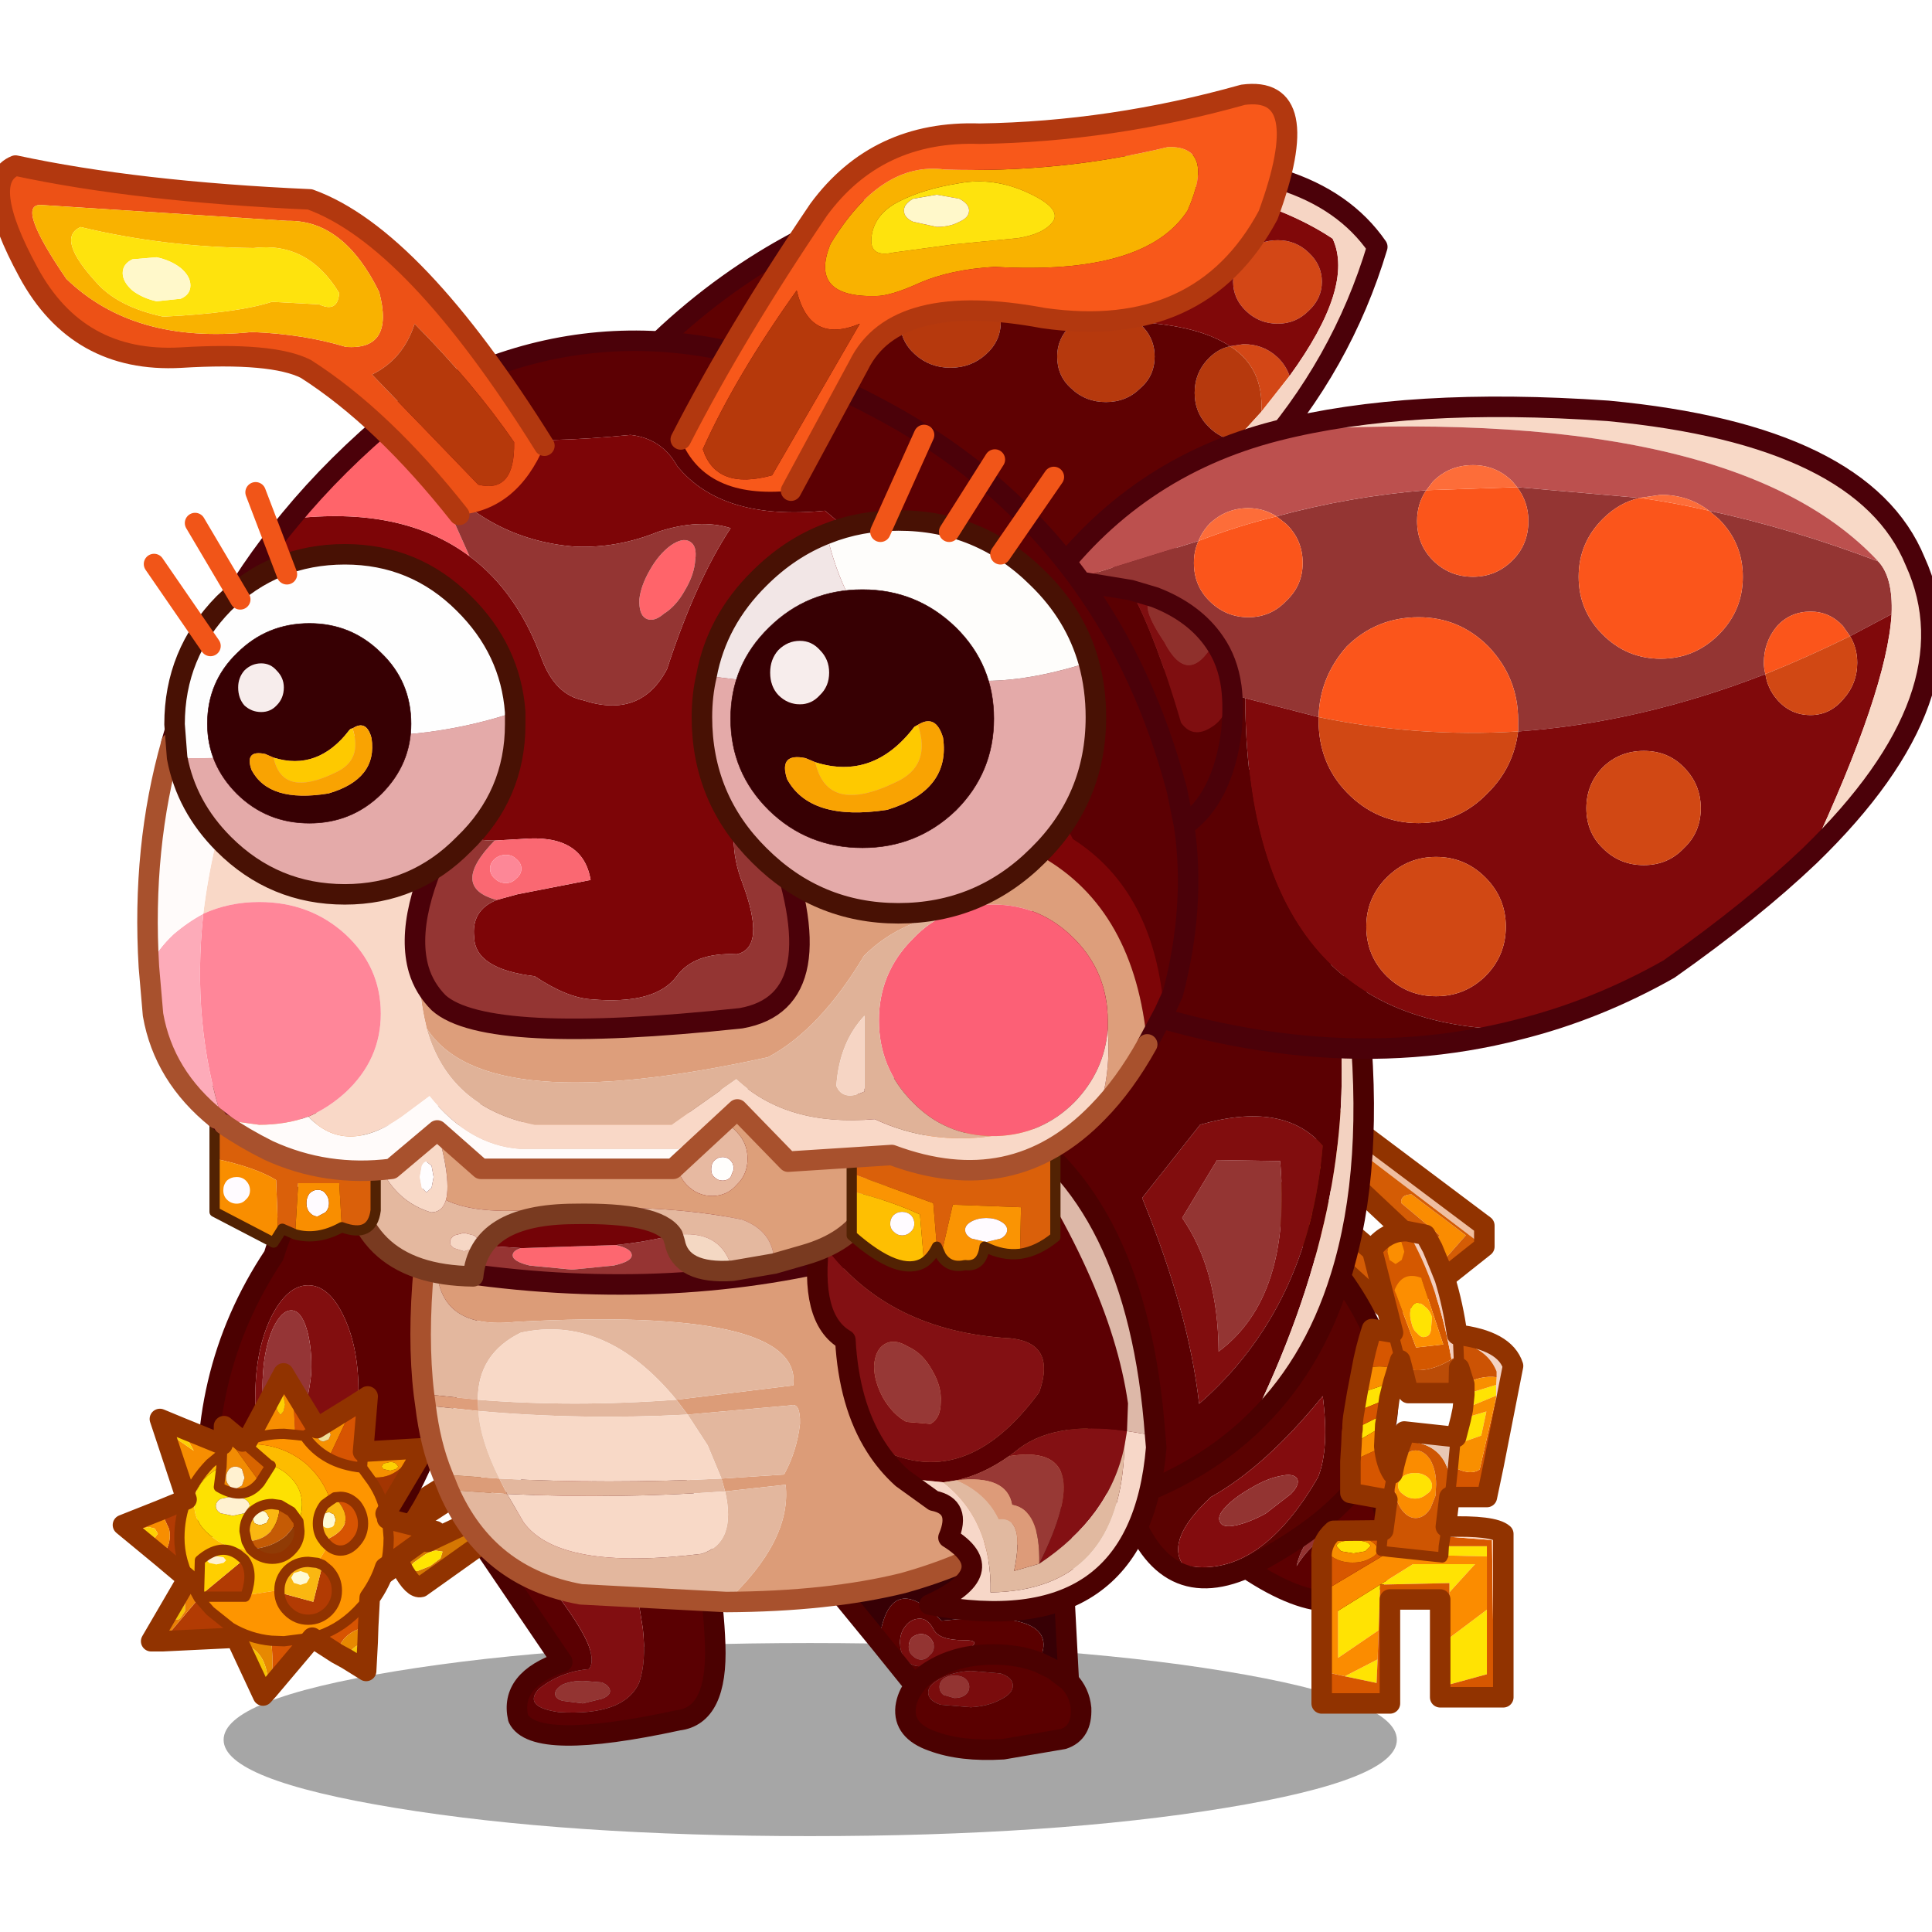 <svg xmlns:ffdec="https://www.free-decompiler.com/flash" xmlns:xlink="http://www.w3.org/1999/xlink" ffdec:objectType="frame" height="90" width="90" xmlns="http://www.w3.org/2000/svg"><use ffdec:characterId="28" height="90" transform="translate(-6.75)" width="101.15" xlink:href="#a"/><defs><g id="a" transform="translate(6.75)"><use ffdec:characterId="10" height="90" width="90" xlink:href="#b"/><use ffdec:characterId="27" height="135.15" transform="matrix(.605 0 0 .604 -6.735 3.908)" width="167.15" xlink:href="#c"/></g><g id="b"><use ffdec:characterId="8" height="90" width="90" xlink:href="#d"/><use ffdec:characterId="9" height="0" transform="matrix(.465 0 0 .466 1.3 0)" width="0" xlink:href="#sprite9"/></g><g id="d"><use ffdec:characterId="6" height="90" width="90" xlink:href="#e"/><use ffdec:characterId="7" height="0" transform="matrix(.726 0 0 .725 0 3.9)" width="0" xlink:href="#sprite8"/></g><g id="e"><use ffdec:characterId="4" height="90" width="90" xlink:href="#f"/><use ffdec:characterId="5" height="0" transform="translate(3.2) scale(.571)" width="0" xlink:href="#sprite7"/></g><g id="f"><use ffdec:characterId="1" height="0" transform="matrix(.44 0 0 .44 0 .4)" width="0" xlink:href="#sprite5"/><use ffdec:characterId="3" height="69.95" transform="scale(1.135 1.287)" width="79.3" xlink:href="#g"/></g><g id="c" transform="translate(8.9 2.8)"><use ffdec:characterId="11" height="18.85" transform="translate(19.45 117.45) scale(.79)" width="114.35" xlink:href="#h"/><use ffdec:characterId="12" height="32.1" transform="translate(38.26 100.025) scale(.79)" width="25.1" xlink:href="#i"/><use ffdec:characterId="13" height="26.85" transform="translate(65.21 105.26) scale(.79)" width="26.65" xlink:href="#j"/><use ffdec:characterId="14" height="54.15" transform="translate(10.91 79.51) scale(.79)" width="39.05" xlink:href="#k"/><use ffdec:characterId="15" height="84.85" transform="translate(33.81 48.045) scale(.79)" width="105.7" xlink:href="#l"/><use ffdec:characterId="16" height="48.15" transform="translate(103.21 84.86) scale(.79)" width="20.65" xlink:href="#m"/><use ffdec:characterId="17" height="46.4" transform="translate(49.86 2.66) scale(.79)" width="74.95" xlink:href="#n"/><use ffdec:characterId="18" height="64.65" transform="translate(75.715 21.31) scale(.79)" width="96.25" xlink:href="#o"/><use ffdec:characterId="19" height="53.15" transform="translate(64.36 73.808) scale(.79)" width="35.05" xlink:href="#p"/><use ffdec:characterId="20" height="93.35" transform="translate(12.79 16.215) scale(.79)" width="107.75" xlink:href="#q"/><use ffdec:characterId="21" height="48.7" transform="translate(13.303 23.486) scale(.79)" width="93.8" xlink:href="#r"/><use ffdec:characterId="22" height="40.7" transform="translate(53.86 -2.79) scale(.79)" width="61.1" xlink:href="#s"/><use ffdec:characterId="23" height="36.1" transform="translate(1.41 2.71) scale(.79)" width="55.1" xlink:href="#t"/></g><g id="i"><path d="M9.55-7.55q1.75-3.15 4.65-3.25 4.65 3.1 6.65 8.65 2 5.55 2.25 12.55.25 6.95-3.6 7.4-14.05 3.05-15.6-.2-.85-3.75 4.3-5.5L0 0l2.1-2.6 6.15 8.9q1.85 2.55 2.5 4.15.6 1.65.05 2.35-2.8.25-4.9 1.95Q4.35 16.5 7.85 17q6.4.4 7.85-2.9.7-2.05.35-5.25L15.3 4.1 14.4.3Q13.9-2 9.55-7.55" fill="#5a0002" fill-rule="evenodd" transform="translate(1 11.8)"/><path d="M2.1-2.6q3.75-3.65 7.45-4.95Q13.9-2 14.4.3l.9 3.8.75 4.75q.35 3.2-.35 5.25-1.45 3.3-7.85 2.9-3.5-.5-1.95-2.25 2.1-1.7 4.9-1.95.55-.7-.05-2.35-.65-1.6-2.5-4.15L2.1-2.6m5.4 17.8q0 .5.75.7l1.95.25 1.85-.45q.8-.3.8-.75 0-.5-.8-.85l-1.85-.15q-1.1 0-1.95.35-.75.45-.75.9" fill="#810e11" fill-rule="evenodd" transform="translate(1 11.8)"/><path d="M7.5 15.2q0-.45.75-.9.85-.35 1.95-.35l1.85.15q.8.35.8.85 0 .45-.8.75l-1.85.45-1.95-.25q-.75-.2-.75-.7" fill="#933432" fill-rule="evenodd" transform="translate(1 11.8)"/><path d="M10.55 4.25Q12.3 1.1 15.2 1q4.65 3.1 6.65 8.65 2 5.55 2.25 12.55.25 6.95-3.6 7.4-14.05 3.05-15.6-.2-.85-3.75 4.3-5.5L1 11.8l2.1-2.6q3.75-3.65 7.45-4.95z" fill="none" stroke="#4b0101" stroke-linecap="round" stroke-linejoin="round" stroke-width="2"/></g><g id="j"><path d="M10.3 14.8q0 .5-.4.8-.35.45-.85.45-.45 0-.9-.45-.3-.3-.3-.8t.3-.9q.45-.35.9-.35.5 0 .85.35.4.4.4.9m.55 3.9q0-.45.4-.8.45-.3 1.05-.3.65 0 1.05.3.4.35.4.8 0 .5-.4.8-.4.3-1.05.3l-1.05-.3q-.4-.3-.4-.8" fill="#933432" fill-rule="evenodd" transform="translate(1 1)"/><path d="M10.85 18.7q0 .5.4.8l1.05.3q.65 0 1.05-.3t.4-.8q0-.45-.4-.8-.4-.3-1.05-.3-.6 0-1.05.3-.4.35-.4.8m-.55-3.9q0-.5-.4-.9-.35-.35-.85-.35-.45 0-.9.35-.3.4-.3.9t.3.8q.45.45.9.45.5 0 .85-.45.4-.3.4-.8m.65 3.1q1.2-.65 2.95-.75l2.9.25q1.2.4 1.2 1.2 0 .75-1.2 1.35-1.2.65-2.9.75l-2.95-.25q-1.2-.4-1.2-1.2 0-.75 1.2-1.35m1.7-2.4q-2.9 1.2-3.7 1.2-.85 0-1.4-.65Q7 15.35 7 14.4q0-1 .55-1.65.55-.7 1.4-.7.8 0 1.35 1.1.55 1 2.9 1 2.35 0-.55 1.35" fill="#7a0c0d" fill-rule="evenodd" transform="translate(1 1)"/><path d="M10.95 17.9q-1.2.6-1.2 1.35 0 .8 1.2 1.2l2.95.25q1.7-.1 2.9-.75 1.2-.6 1.2-1.35 0-.8-1.2-1.2l-2.9-.25q-1.75.1-2.95.75m9.55-1.6q-1.95-.75-4.4-.75-3.4 0-5.85 1.45-1.2.7-1.8 1.6.6-.9 1.8-1.6 2.45-1.45 5.85-1.45 2.45 0 4.4.75l1.45.7 1.5 1.15q1.05 1.1 1.2 2.65.1 2.4-1.75 3l-5.85 1q-4.1.25-6.9-.8-2.85-1-2.6-3.3.15-1.15.9-2.1l-3.5-4.35q1-7.15 6.1-2Q23.2 11 20.5 16.3m-7.85-.8q2.9-1.35.55-1.35-2.35 0-2.9-1-.55-1.1-1.35-1.1-.85 0-1.4.7Q7 13.4 7 14.4q0 .95.55 1.65.55.65 1.4.65.8 0 3.7-1.2" fill="#5a0000" fill-rule="evenodd" transform="translate(1 1)"/><path d="M20.5 16.3q2.7-5.3-9.45-4.05-5.1-5.15-6.1 2L0 8.2 22.5 0l.95 18.15-1.5-1.15-1.45-.7" fill="#370005" fill-rule="evenodd" transform="translate(1 1)"/><path d="M9.45 19.6q.6-.9 1.8-1.6 2.45-1.45 5.85-1.45 2.45 0 4.4.75l1.45.7 1.5 1.15L23.5 1 1 9.2l4.95 6.05 3.5 4.35q-.75.95-.9 2.1-.25 2.3 2.6 3.3 2.8 1.05 6.9.8l5.85-1q1.85-.6 1.75-3-.15-1.55-1.2-2.65" fill="none" stroke="#4b0101" stroke-linecap="round" stroke-linejoin="round" stroke-width="2"/></g><g id="k"><path d="m29.7 37.15 4.65-2.2-1.35-2.7-4.15 2.7-2.95 1.25q-.05-.75.2-1.25l7.3-4.55 3.65 5.45-8 5.7q-.75.2-1.85-1.8l-.25-.55 2.75-2.05m1.45.95-.65-.1q-.55.05-1.15.45l-1.05.75q-.4.45-.25.7l.65.1 1.25-.5 1-.75.2-.65" fill="#d57703" fill-rule="evenodd" transform="translate(1 1)"/><path d="m31.15 38.1-.2.65-1 .75-1.25.5-.65-.1q-.15-.25.25-.7l1.05-.75q.6-.4 1.15-.45l.65.1" fill="#ffe401" fill-rule="evenodd" transform="translate(1 1)"/><path d="m28.85 34.95.85 2.2-2.75 2.05-2.75 1.95-1.9-3.6 3.6-1.35 2.95-1.25" fill="#c95202" fill-rule="evenodd" transform="translate(1 1)"/><path d="m29.85 35.95.85 2.2 4.65-2.2-1.35-2.7-4.15 2.7M26.9 37.2l-3.6 1.35 1.9 3.6 2.75-1.95.25.55q1.1 2 1.85 1.8l8-5.7-3.65-5.45-7.3 4.55q-.25.5-.2 1.25" fill="none" stroke="#913300" stroke-linecap="round" stroke-linejoin="round" stroke-width="2"/><path d="M28.85 34.95 25.9 36.2m1.05 3 2.75-2.05" fill="none" stroke="#913300" stroke-linecap="round" stroke-linejoin="round" transform="translate(1 1)"/><path d="M8.5 35.7Q6.9 20.95 14.7 9.2q3-10 11.55-9.15l7.7 13.4q-3 13.85-7 20.2L8.5 35.7m9.55-23.6q-2.05 0-3.6 3.1-1.5 3.1-1.55 7.5-.1 4.35 1.3 7.45 1.45 3.1 3.5 3.1t3.6-3.1q1.55-3.1 1.65-7.45.05-4.4-1.4-7.5-1.45-3.1-3.5-3.1" fill="#5c0001" fill-rule="evenodd" transform="translate(1 1)"/><path d="M17.9 16.35q-.55-1.8-1.5-1.8t-1.8 1.8q-.8 1.85-.95 4.35-.2 2.55.4 4.25.55 1.85 1.5 1.85 1 0 1.8-1.85.75-1.7 1-4.25.1-2.5-.45-4.35m.15-4.25q2.05 0 3.5 3.1 1.45 3.1 1.4 7.5-.1 4.35-1.65 7.45-1.55 3.1-3.6 3.1t-3.5-3.1q-1.4-3.1-1.3-7.45.05-4.4 1.55-7.5 1.55-3.1 3.6-3.1" fill="#820e0f" fill-rule="evenodd" transform="translate(1 1)"/><path d="M17.9 16.35q.55 1.85.45 4.35-.25 2.55-1 4.25-.8 1.85-1.8 1.85-.95 0-1.5-1.85-.6-1.7-.4-4.25.15-2.5.95-4.35.85-1.8 1.8-1.8.95 0 1.5 1.8" fill="#953536" fill-rule="evenodd" transform="translate(1 1)"/><path d="M9.5 36.7q-1.6-14.75 6.2-26.5 3-10 11.55-9.15l7.7 13.4q-3 13.85-7 20.2L9.5 36.7l-.65.1" fill="none" stroke="#4b0101" stroke-linecap="round" stroke-linejoin="round" stroke-width="2"/><path d="M14.2 29.6q.95.25 1.7.85 1.55 1.25 1.55 3.05 0 .9-.35 1.65l-.7-.95-1.1-.65-.75-.1q-1.1 0-1.95.75-.75.8-.75 1.9l.2 1 .4.75h-.25q-2.15 0-3.65-1.3-1.6-1.25-1.6-3.05 0-1.8 1.6-3.05.5-.4 1.05-.6l-.25 1.95q2.45 1.45 4-.45l1.05-1.65-.2-.1m-1.85 4.05q0-.4-.5-.7l-1.15-.25-1.2.25q-.45.3-.45.7 0 .4.45.7l1.2.25 1.15-.25.5-.7" fill="#fde102" fill-rule="evenodd" transform="translate(1 1)"/><path d="M11.9 27.6h.5q3.3 0 5.65 2.1 1.6 1.55 2.15 3.4l-.55.4q-.65.85-.65 1.85t.55 1.65l.1.15.35.35-1.05 1.7-.9-.1q-1.15 0-2 .8-.8.85-.8 1.95l-2.85.45H12q.75-2.25-.2-3.45l-.55-.45q-1.75-1.2-3.75.55l-.05 1.8-.7-.65L5.8 39q-.3-1.1-.3-2.25 0-2 .7-3.75.75-1.9 2.3-3.5l1.15-.95-.05 1.3q-.55.2-1.05.6-1.6 1.25-1.6 3.05 0 1.8 1.6 3.05 1.5 1.3 3.65 1.3h.25l.15.15q.85.8 1.95.8t1.85-.8q.8-.8.8-1.9l-.1-.95q.35-.75.35-1.65 0-1.8-1.55-3.05-.75-.6-1.7-.85l-2.3-2" fill="#fdbc00" fill-rule="evenodd" transform="translate(1 1)"/><path d="m25.6 34.4.15.5.15 1.85q0 1.5-.35 2.9-.5 1.55-1.5 2.95l-1.2 1.3q-1.9 1.95-4.4 2.6l-2.75.35-1.25-.05q-2.1-.2-3.95-1.3l-2-1.6-1.1-1.25v-.15h4.5l.1-.2h.4l2.85-.45v.25q.05 1.05.8 1.8.85.85 2 .85t2-.85q.8-.85.8-2t-.8-2l-.6-.5-.5-.2L20 37.5q.55.5 1.2.5.85 0 1.55-.85.65-.75.65-1.8 0-1-.65-1.85-.7-.75-1.55-.75l-.55.05-.45.3q-.55-1.85-2.15-3.4-2.35-2.1-5.65-2.1h-.5l-.25-.25.5-.1q1.65-.65 3.55-.65l1.1.1.9.1q.9 1.35 2.35 2.15 1.35.75 3.25.95l.65.9q1.25 1.6 1.65 3.6" fill="#fe9500" fill-rule="evenodd" transform="translate(1 1)"/><path d="m11.05 46.5-7.2.35 3.55-4.2 1.1 1.25 2 1.6.55 1M6.3 40.75 3.75 38.6q.95-1.1.8-2.4l-.05-.3-.85-1.85L6.2 33q-.7 1.75-.7 3.75 0 1.15.3 2.25l.55 1.75H6.3m13.15-1.35.6.5q.8.85.8 2t-.8 2q-.85.85-2 .85t-2-.85q-.75-.75-.8-1.8l3.3.9.9-3.6M12 42.3l-.1.2H7.4l4.4-3.65q.95 1.2.2 3.45" fill="#b23b03" fill-rule="evenodd" transform="translate(1 1)"/><path d="M3.75 38.6 0 35.5l3.65-1.45.85 1.85.05.3q.15 1.3-.8 2.4M6.2 33l-2.25-6.8 2.95 2.05L5.65 26l4.05 1.65-.05.9-1.15.95Q6.95 31.1 6.2 33m5.95-5.75 3.5-6.55.9 1.5.25 4.5-1.1-.1q-1.9 0-3.55.65m2.95-4.3q-.15.35-.15.8 0 .4.15.65l.25.35.3-.35.15-.65-.15-.8-.3-.25-.25.25M1.6 36.35l.25.4.65.2.6-.2.3-.4-.3-.5-.6-.15-.65.15-.25.5" fill="#f78e01" fill-rule="evenodd" transform="translate(1 1)"/><path d="m28.5 28.05.9-.05-3.8 6.4q-.4-2-1.65-3.6 2.85.5 4.55-2.75" fill="#a33502" fill-rule="evenodd" transform="translate(1 1)"/><path d="m23.4 28.35 5.1-.3q-1.7 3.25-4.55 2.75l-.65-.9.1-1.55m-4.5-2.3 3.55-2.2-2.4 5.1q-1.45-.8-2.35-2.15l1.2-.75m0 .65.2.45q.2.2.45.2l.5-.2.2-.45-.2-.5-.5-.2-.45.2-.2.5m7.7 3.35.25-.25-.25-.3q-.2-.15-.55-.15l-.65.15-.2.3.2.25.65.15.55-.15" fill="#f69000" fill-rule="evenodd" transform="translate(1 1)"/><path d="m22.45 23.85 1.4-.9-.45 5.4-.1 1.55q-1.9-.2-3.25-.95l2.4-5.1m1.6 18.75-.15 2.8q-2.55.5-3.05 2.65l-2.4-1.55-4.3 5.1q.65-1.5.3-4.8l1.25.05 2.75-.35q2.5-.65 4.4-2.6l1.2-1.3m-7.5-20.4 2.35 3.85-1.2.75-.9-.1-.25-4.5m4.1 10.6.55-.05q.85 0 1.55.75.65.85.65 1.85 0 1.05-.65 1.8-.7.85-1.55.85-.65 0-1.2-.5l-.35-.35-.1-.15.65-.25q2.75-1.45.45-3.95" fill="#d75402" fill-rule="evenodd" transform="translate(1 1)"/><path d="m23.9 45.4-.05 1.55q-1.65.25-2 1.65l-1-.55q.5-2.15 3.05-2.65M11.25 47l-.2-.5-.55-1q1.85 1.1 3.95 1.3.35 3.3-.3 4.8.1-4.05-2.9-4.6" fill="#e78901" fill-rule="evenodd" transform="translate(1 1)"/><path d="m23.85 46.95-.15 2.8-1.85-1.15q.35-1.4 2-1.65m-9.7 4.65-.5.55-2.4-5.15q3 .55 2.9 4.6m-8.1-7.7-.4.6q-.2.3-.5.25l-.4-.45.1-.65.3-.7.55-.1.35.3v.75" fill="#f6c403" fill-rule="evenodd" transform="translate(1 1)"/><path d="M3.85 46.85h-1.1l3.55-6.1h.05l1.05 1.9-3.55 4.2m2.2-2.95v-.75l-.35-.3-.55.1-.3.7-.1.65.4.45q.3.05.5-.25l.4-.6" fill="#e97f05" fill-rule="evenodd" transform="translate(1 1)"/><path d="m3.95 26.2-.35-1.05 2.05.85 1.25 2.25-2.95-2.05m11.15-3.25.25-.25.3.25.15.8-.15.65-.3.35-.25-.35q-.15-.25-.15-.65 0-.45.15-.8m11.5 7.1-.55.15-.65-.15-.2-.25.2-.3.65-.15q.35 0 .55.15l.25.3-.25.25m-25 6.3.25-.5.65-.15.6.15.3.5-.3.4-.6.2-.65-.2-.25-.4" fill="#fdd003" fill-rule="evenodd" transform="translate(1 1)"/><path d="m18.9 26.7.2-.5.45-.2.5.2.2.5-.2.45-.5.2q-.25 0-.45-.2l-.2-.45" fill="#eedd97" fill-rule="evenodd" transform="translate(1 1)"/><path d="m14 34.35.25.45-.25.5-.55.2q-.35 0-.65-.2l-.2-.5.2-.45.65-.25q.35 0 .55.25m6 1.45q-.35 0-.55-.25-.25-.2-.25-.55 0-.35.25-.55l.55-.2q.2 0 .4.15l.15.05.2.55-.2.55-.15.15-.4.1m-2.1 4.4.1.05.2.4-.3.5-.6.2-.65-.2-.25-.5.25-.45.65-.2.6.2" fill="#fefad5" fill-rule="evenodd" transform="translate(1 1)"/><path d="m20.2 33.1.45-.3q2.3 2.5-.45 3.95l-.65.25q-.55-.65-.55-1.65 0-1 .65-1.85l.55-.4m-1.25 6.1.5.2-.9 3.6-3.3-.9v-.25q0-1.1.8-1.95.85-.8 2-.8l.9.1m-6.9-2.1-.2-1q0-1.1.75-1.9.85-.75 1.95-.75l.75.1q-.2 3.4-3.25 3.55M14 34.35q-.2-.25-.55-.25l-.65.25-.2.45.2.5q.3.2.65.2l.55-.2.25-.5-.25-.45m6 1.45.4-.1.15-.15.2-.55-.2-.55-.15-.05q-.2-.15-.4-.15l-.55.2q-.25.2-.25.55 0 .35.25.55.2.25.55.25m-2.1 4.4-.6-.2-.65.2-.25.45.25.5.65.2.6-.2.3-.5-.2-.4-.1-.05" fill="#fab711" fill-rule="evenodd" transform="translate(1 1)"/><path d="m12.45 37.85-.4-.75q3.05-.15 3.25-3.55l1.1.65.7.95-1.2 1.4q-1.45 1.2-3.45 1.3" fill="#c55b05" fill-rule="evenodd" transform="translate(1 1)"/><path d="m17.1 35.15.1.95q0 1.1-.8 1.9-.75.8-1.85.8T12.6 38l-.15-.15q2-.1 3.45-1.3l1.2-1.4" fill="#903b05" fill-rule="evenodd" transform="translate(1 1)"/><path d="M9.85 26.5v-.65l1.8 1.5.25.25 2.3 2 .2.1-1.05 1.65-3.5-4.85" fill="#d86400" fill-rule="evenodd" transform="translate(1 1)"/><path d="m9.7 27.65.15-1.15 3.5 4.85q-1.55 1.9-4 .45l.25-1.95.05-1.3.05-.9m2.15 3.25-.25-.85q-.3-.25-.65-.25-.35 0-.6.25-.3.35-.3.85 0 .45.3.75.25.35.6.35l.65-.35.25-.75" fill="#f28c03" fill-rule="evenodd" transform="translate(1 1)"/><path d="m11.85 30.9-.25.75-.65.35q-.35 0-.6-.35-.3-.3-.3-.75 0-.5.3-.85.25-.25.6-.25t.65.25l.25.85m.5 2.75-.5.7-1.15.25-1.2-.25q-.45-.3-.45-.7 0-.4.45-.7l1.2-.25 1.15.25q.5.3.5.7M9.8 39.2l-.7.15-.7-.15-.25-.25.25-.3.7-.1.7.1.25.3-.25.25" fill="#fff1d0" fill-rule="evenodd" transform="translate(1 1)"/><path d="m7.45 40.75.05-1.8q2-1.75 3.75-.55l.55.45-4.4 3.65.05-1.75M9.8 39.2l.25-.25-.25-.3-.7-.1-.7.1-.25.3.25.25.7.15.7-.15" fill="#ffcf00" fill-rule="evenodd" transform="translate(1 1)"/><path d="M7.4 42.5v.15l-1.05-1.9L5.8 39l.95 1.1.7.65-.05 1.75" fill="#a34507" fill-rule="evenodd" transform="translate(1 1)"/><path d="m25.75 34.9 4.7 1.2-4.9 3.55q.35-1.4.35-2.9l-.15-1.85" fill="#c95202" fill-rule="evenodd" transform="translate(1 1)"/><path d="m23.45 24.85 1.4-.9-.45 5.4 5.1-.3.9-.05-3.8 6.4m.15.5 4.7 1.2-4.9 3.55q-.5 1.55-1.5 2.95l-.15 2.8-.05 1.55-.15 2.8-1.85-1.15-1-.55-2.4-1.55-4.3 5.1-.5.55-2.4-5.15m-.2-.5-7.2.35h-1.1l3.55-6.1-2.55-2.15L1 36.5l3.65-1.45L7.2 34l-2.25-6.8-.35-1.05 2.05.85 4.05 1.65.15-1.15v-.65l1.8 1.5m.5-.1 3.5-6.55.9 1.5 2.35 3.85 3.55-2.2" fill="none" stroke="#913300" stroke-linecap="round" stroke-linejoin="round" stroke-width="2"/><path d="m25.6 34.4.15.5.15 1.85q0 1.5-.35 2.9M11.25 47l-.2-.5-.55-1q1.85 1.1 3.95 1.3l1.25.05 2.75-.35q2.5-.65 4.4-2.6l1.2-1.3m-12.4-15.25.5-.1q1.65-.65 3.55-.65l1.1.1.9.1 1.2-.75m1.15 2.9q1.35.75 3.25.95l.1-1.55m-11.75-1 .25.25 2.3 2 .2.1-1.05 1.65q-1.55 1.9-4 .45l.25-1.95.05-1.3-1.15.95Q6.95 31.1 6.2 33q-.7 1.75-.7 3.75 0 1.15.3 2.25l.55 1.75 1.05 1.9 1.1 1.25 2 1.6m9.7-12.4.45-.3.55-.05q.85 0 1.55.75.65.85.65 1.85 0 1.05-.65 1.8-.7.85-1.55.85-.65 0-1.2-.5l-.35-.35-.1-.15q-.55-.65-.55-1.65 0-1 .65-1.85l.55-.4m-1.25 6.1.5.2.6.5q.8.85.8 2t-.8 2q-.85.85-2 .85t-2-.85q-.75-.75-.8-1.8v-.25q0-1.1.8-1.95.85-.8 2-.8l.9.1M12 42.3l-.1.2H7.4v.15m5.05-4.8-.4-.75-.2-1q0-1.1.75-1.9.85-.75 1.95-.75l.75.1 1.1.65.7.95.1.95q0 1.1-.8 1.9-.75.8-1.85.8T12.6 38l-.15-.15m-.65 1-.55-.45q-1.75-1.2-3.75.55l-.05 1.8-.05 1.75m4.4-3.65q.95 1.2.2 3.45m11.3-12.4.65.9q1.25 1.6 1.65 3.6m-7.9-7.6q.9 1.35 2.35 2.15M9.7 27.65l-.05.9m-3.3 12.2H6.3" fill="none" stroke="#913300" stroke-linecap="round" stroke-linejoin="round" transform="translate(1 1)"/></g><g id="l"><path d="m89.1 14.9.9-1.2L103.7 24v2.05L89.1 14.9" fill="#efbea0" fill-rule="evenodd" transform="translate(1 23.1)"/><path d="M99.35 24.95 95.6 21.8q-.1-.8 1-.85l5.3 4-2.6 2.95-1.3-1 1.35-1.95" fill="#fa8c01" fill-rule="evenodd" transform="translate(1 23.1)"/><path d="m89.1 14.9 14.6 11.15-3.9 3.1-5.6 3.05-10.95-10 5.85-7.3m10.25 10.05L98 26.9l1.3 1 2.6-2.95-5.3-4q-1.1.05-1 .85l3.75 3.15m-12.5-3.5 6.5 5.5 2.5-2.4-6.75-6.35-2.25 3.25" fill="#d45c05" fill-rule="evenodd" transform="translate(1 23.1)"/><path d="M104.7 49.15V47.1L91 36.8l-.9 1.2-5.85 7.3 10.95 10 5.6-3.05 3.9-3.1m-16.85-4.6 6.5 5.5 2.5-2.4-6.75-6.35-2.25 3.25z" fill="none" stroke="#913300" stroke-linecap="round" stroke-linejoin="round" stroke-width="2"/><path d="m74.25 23.25 3.4-5.65 6.15.1q1.15 13.25-6 18.6-.05-8-3.55-13.05" fill="#943533" fill-rule="evenodd" transform="translate(1 23.1)"/><path d="M74.25 23.25q3.5 5.05 3.55 13.05 7.15-5.35 6-18.6l-6.15-.1-3.4 5.65M75.9 41.4q-1-8.95-5.55-20.1L76 14.15q8.15-2.35 11.95 2.05Q86.6 32.05 75.9 41.4" fill="#810d0e" fill-rule="evenodd" transform="translate(1 23.1)"/><path d="m85-15.4 2.8 9.6q1 3.9 1.65 8.45 2.15 19.15-8.7 41.05-4.85 4.5-11.9 7Q57.1 39.25 57.5 17.1l8-36.3q9.65-7.3 19.5 3.8m-9.1 56.8q10.7-9.35 12.05-25.2-3.8-4.4-11.95-2.05l-5.65 7.15q4.55 11.15 5.55 20.1" fill="#5b0002" fill-rule="evenodd" transform="translate(1 23.1)"/><path d="M80.75 43.7q10.85-21.9 8.7-41.05Q88.8-1.9 87.8-5.8L85-15.4l3.5 4.45Q89.35-9 90.05-5.8q.8 3.55 1.35 8.65 1.65 15.4-1.7 26.15-2.75 8.95-8.95 14.7" fill="#f3d2c1" fill-rule="evenodd" transform="translate(1 23.1)"/><path d="M80.75 43.7q6.2-5.75 8.95-14.7 7.65 10.6 2.65 18.9-3.3 5.2-11.85 9.55-8.4 3.7-11.65-6.75 7.05-2.5 11.9-7m7.2-3.05q-5.6 6.9-10.9 9.85-4.45 4.15-2.7 6.65 7.3 1.55 13.15-8.6 1.1-2.75.45-7.9" fill="#5a0201" fill-rule="evenodd" transform="translate(1 23.1)"/><path d="M87.95 40.65q.65 5.15-.45 7.9-5.85 10.15-13.15 8.6-1.75-2.5 2.7-6.65 5.3-2.95 10.9-9.85m-2.5 8.05q-.35-.55-1.65-.25-1.3.25-2.8 1.15-1.6.9-2.5 1.85-.9.95-.55 1.5.25.6 1.6.3 1.3-.3 2.85-1.15l2.45-1.9q.9-.95.6-1.5" fill="#830c0e" fill-rule="evenodd" transform="translate(1 23.1)"/><path d="M85.45 48.7q.3.55-.6 1.5l-2.45 1.9q-1.55.85-2.85 1.15-1.35.3-1.6-.3-.35-.55.55-1.5T81 49.6q1.5-.9 2.8-1.15 1.3-.3 1.65.25m5.85 4.2q-3.9 1.1-5.9 4.35 1-4.5 5.9-4.35" fill="#933432" fill-rule="evenodd" transform="translate(1 23.1)"/><path d="M92.35 47.9q2.75 5.4 1.7 9.05-3.55 7.2-13.55.5 8.55-4.35 11.85-9.55m-1.05 5q-4.9-.15-5.9 4.35 2-3.25 5.9-4.35" fill="#5c0001" fill-rule="evenodd" transform="translate(1 23.1)"/><path d="M81.75 66.8q6.2-5.75 8.95-14.7 3.35-10.75 1.7-26.15-.55-5.1-1.35-8.65-.7-3.2-1.55-5.15L86 7.7Q76.15-3.4 66.5 3.9l-8 36.3q-.4 22.15 11.35 33.6 7.05-2.5 11.9-7m8.95-14.7q7.65 10.6 2.65 18.9 2.75 5.4 1.7 9.05-3.55 7.2-13.55.5-8.4 3.7-11.65-6.75m11.65 6.75Q90.05 76.2 93.35 71" fill="none" stroke="#4b0101" stroke-linecap="round" stroke-linejoin="round" stroke-width="2"/><path d="M19.05 25.9q1.55.35 1.55 1 0 .6-1.75 1l-4.05.4-4.15-.4Q9 27.5 9 26.9q0-.45.8-.7l9.25-.3" fill="#fd6770" fill-rule="evenodd" transform="translate(1 23.1)"/><path d="M59 20.8q5.95 14.5 4.9 26.85-4 7.65-16.85 11.25-7.3 1.8-17.25 1.85 6.4-6 5.8-11.45l-5.9.65-.35-1.25 6.1-.4Q36.7 46 37 43.35q.05-2.1-.9-1.8l-10.05.9-1.1-1.45 11.4-1.4q.9-7.7-27.05-6.2-7.35.8-7.7-5.15 21.05 3.45 39.5-1.05Q50.35 25 59 20.8m-56.25 29-.6-1.5 5.55.4.75 1.5-5.7-.4" fill="#dc9c78" fill-rule="evenodd" transform="translate(1 23.1)"/><path d="M29.8 60.75 15.65 60q-9.2-1.65-12.9-10.2l5.7.4-.75-1.5q10.55.55 21.65 0L28 45.45l-1.95-3q-10.4.55-20.4-.35L5.6 41l-5.25-.55q-.65-5.45 0-12.4l1.25.2q.35 5.95 7.7 5.15 27.95-1.5 27.05 6.2L24.95 41l1.1 1.45 10.05-.9q.95-.3.9 1.8-.3 2.65-1.55 4.95l-6.1.4.35 1.25 5.9-.65q.6 5.45-5.8 11.45M8.45 50.2l1.6 2.75q3.45 4.8 17.35 3.1 3.45-1.1 2.3-6.1-10.55.75-21.25.25M5.6 41q9.25.75 19.35 0-6.85-8.35-15.15-6.55Q5.6 36.5 5.6 41" fill="#e3b79e" fill-rule="evenodd" transform="translate(1 23.1)"/><path d="m.5 41.55-.15-1.1L5.6 41l.05 1.1-5.15-.55" fill="#de9e7b" fill-rule="evenodd" transform="translate(1 23.1)"/><path d="M5.65 42.1q10 .9 20.4.35l1.95 3 1.35 3.25q-11.1.55-21.65 0-1.85-3.7-2.05-6.6m2.8 8.1q10.7.5 21.25-.25 1.15 5-2.3 6.1-13.9 1.7-17.35-3.1l-1.6-2.75M5.6 41q0-4.5 4.2-6.55 8.3-1.8 15.15 6.55-10.1.75-19.35 0" fill="#f8d9c7" fill-rule="evenodd" transform="translate(1 23.1)"/><path d="M2.15 48.3Q.95 45.35.5 41.55l5.15.55q.2 2.9 2.05 6.6l-5.55-.4" fill="#eac2a9" fill-rule="evenodd" transform="translate(1 23.1)"/><path d="m.35 28.05.2-2.5 9.25.65q-.8.25-.8.7 0 .6 1.65 1l4.15.4 4.05-.4q1.75-.4 1.75-1 0-.65-1.55-1 5.4-.55 8.55-2.1 7.15-3.05 13.5 3.4-18.45 4.5-39.5 1.05l-1.25-.2" fill="#963433" fill-rule="evenodd" transform="translate(1 23.1)"/><path d="M.55 25.55q.5-4.45 1.4-9.5l54.15-1.5L59 20.8q-8.65 4.2-17.9 6.4-6.35-6.45-13.5-3.4-3.15 1.55-8.55 2.1l-9.25.3-9.25-.65" fill="#740307" fill-rule="evenodd" transform="translate(1 23.1)"/><path d="m1.35 51.15.2-2.5q.5-4.45 1.4-9.5l54.15-1.5L60 43.9q-8.65 4.2-17.9 6.4-18.45 4.5-39.5 1.05l-1.25-.2" fill="none" stroke="#4b0109" stroke-linecap="round" stroke-linejoin="round" stroke-width="2"/><path d="M60 43.9q5.95 14.5 4.9 26.85-4 7.65-16.85 11.25-7.3 1.8-17.25 1.85l-14.15-.75q-9.2-1.65-12.9-10.2l-.6-1.5q-1.2-2.95-1.65-6.75l-.15-1.1q-.65-5.45 0-12.4" fill="none" stroke="#a8512d" stroke-linecap="round" stroke-linejoin="round" stroke-width="2"/></g><g id="m"><path d="m2.9 20.9.05-1.25.05-.2 3.4-1.7-.2 1.2-3.3 1.95m.25-3.15.3-1.8L7 14.75l-.4 1.6-3.45 1.4m6.9-10.35q.5.35.7 1.05l-.1 1.25q-.1.6-.55.65-.4.15-.8-.35-.4-.3-.55-1-.2-.7-.1-1.25.15-.55.55-.7.45-.05.85.35m3.05 12.75.45-1.75 2.5-.75-.5 2.35-2.55.9.1-.75m.65-2.7L13.9 16l3.1-.95v1.05l-3.25 1.35m-9.5 12.9q.5.2.5.45l-.5.5-1.15.2-1.2-.2-.45-.5q0-.25.45-.45l1.2-.2 1.15.2m6-6.35q.5.4.5.9t-.5.8q-.5.45-1.15.45-.7 0-1.2-.45-.45-.3-.45-.8t.45-.9q.5-.35 1.2-.35.65 0 1.15.35m1.6 7.7.05-.9h4.2v1l-4.25-.1M5.7 34.55l3.2-2h6.05l-2.5 2.75v-.9l-6.75.15L5.55 39 1.6 41.7v-4.6l4.1-2.55m6.75 5.2L16.1 37v6.3l-3.65 1v-4.55m-7 2.1-.1 2.3-3.1-.65 3.2-1.65" fill="#ffe303" fill-rule="evenodd" transform="translate(1 1)"/><path d="M0 43v-7.7l6.6-3.95 5.15.55.1-.2 4.25.1V37l-3.65 2.75V35.3l2.5-2.75H8.9l-3.2 2-4.1 2.55v4.6L5.55 39l-.1 2.85-3.2 1.65L0 43m11.15-18.25-.05 1.05v.05l-.5 1.25q-.6.95-1.45.95-.8 0-1.45-.95-.6-.95-.6-2.35 0-1.35.6-2.35.65-.95 1.45-.95.85 0 1.45.95.55 1 .55 2.35m-.9-.75q-.5-.35-1.15-.35-.7 0-1.2.35-.45.4-.45.9t.45.8q.5.45 1.2.45.65 0 1.15-.45.5-.3.5-.8t-.5-.9" fill="#fb8c00" fill-rule="evenodd" transform="translate(1 1)"/><path d="M16.8 45.55h-5.25V36h-4.9v10.15H0V43l2.25.5 3.1.65.1-2.3.1-2.85.15-4.45 6.75-.15v9.9l3.65-1V30.8h-4.2l.15-.95 4.55.35.2 15.35M0 35.3v-3.2q-.15-1.65 1.15-2.8L6 29.25l-.2 2 .8.1L0 35.3m4.7-5.05Q4 29.9 3 29.9l-1.7.35q-.7.45-.7.9 0 .5.7.85.75.4 1.7.4 1 0 1.7-.4.75-.35.75-.85 0-.45-.75-.9" fill="#d75700" fill-rule="evenodd" transform="translate(1 1)"/><path d="M12.1 28.9q4.65-.15 5.6.7v15.95h-.9l-.2-15.35-4.55-.35.05-.95" fill="#f7d4c1" fill-rule="evenodd" transform="translate(1 1)"/><path d="m12.45 26-.35 2.9-.05.95-.15.95-.05.9-.1.2-5.15-.55-.8-.1.2-2 .4-3 .5-2.55q.3-1.65.9-3.15 4.5-.05 4.8 4.4L12.45 26m-1.3-1.25q0-1.35-.55-2.35-.6-.95-1.45-.95-.8 0-1.45.95-.6 1-.6 2.35 0 1.4.6 2.35.65.95 1.45.95.85 0 1.45-.95l.5-1.25v-.05l.05-1.05" fill="#ce5502" fill-rule="evenodd" transform="translate(1 1)"/><path d="M16.75 22.9 16.1 26h-3.65l.15-1.05.2-1.9q1.7.9 2.6.25l1.6-7-.25 6.6M6.4 26.25l-3.6-.65v-3.05l3.3-1.5q.15 1.65.8 2.65l-.5 2.55M3 19.45q0-.9.15-1.7l3.45-1.4-.2 1.4-3.4 1.7m.9-5.85q.35-2 1-4l2.05.35.7 2.7-.3.95q-1.7-.7-3.45 0" fill="#d65600" fill-rule="evenodd" transform="translate(1 1)"/><path d="M13.2 10.15q4.65.55 5.45 3.05l-1.9 9.7.25-6.6v-1.25l.05-.75v-.55q-.85-2.2-3.75-2.9l-.1-.7" fill="#f3d3c4" fill-rule="evenodd" transform="translate(1 1)"/><path d="m13.35 12.1-.05-1.25q2.9.7 3.75 2.9v.55q-1.55-.2-3.15.7l-.5-1.6-.05-1.3" fill="#cc5304" fill-rule="evenodd" transform="translate(1 1)"/><path d="m2.8 22.55.1-1.65 3.3-1.95-.1 2.1-3.3 1.5m.65-6.6.45-2.35q1.75-.7 3.45 0L7 14.75l-3.55 1.2M13.9 15q1.6-.9 3.15-.7l-.05.75-3.1.95v-1m-.35 3.4.2-.95L17 16.1v.2l-1.6 7q-.9.65-2.6-.25l.2-2.15 2.55-.9.5-2.35-2.5.75m-9.3 11.95-1.15-.2-1.2.2q-.45.2-.45.45l.45.5 1.2.2 1.15-.2.5-.5q0-.25-.5-.45m.45-.1q.75.45.75.9 0 .5-.75.85-.7.4-1.7.4-.95 0-1.7-.4-.7-.35-.7-.85 0-.45.7-.9L3 29.9q1 0 1.7.35" fill="#f98f00" fill-rule="evenodd" transform="translate(1 1)"/><path d="M7.85 13.4q2.35.7 4.8-.85l.7-.45.05 1.3-.05 2.45h-4.9l-.6-2.45" fill="#bb4c07" fill-rule="evenodd" transform="translate(1 1)"/><path d="M6.95 9.95 4.9 1.85Q6.25.1 8.05.05h.3q2.95 4.95 4.3 12.5-2.45 1.55-4.8.85l-.2-.75-.7-2.7M7.2.8l-.6.35-.2.9.2.8.6.4.6-.4.25-.8-.25-.9Q7.55.8 7.2.8m-.1 5 2.1 5.6 2.65-.3L9.7 4.6q-1.85-.7-2.6 1.2" fill="#d45800" fill-rule="evenodd" transform="translate(1 1)"/><path d="M7.2.8q.35 0 .6.35l.25.9-.25.8-.6.4-.6-.4-.2-.8.2-.9.6-.35m2.85 6.6q-.4-.4-.85-.35-.4.15-.55.7-.1.55.1 1.25.15.7.55 1 .4.5.8.35.45-.05.55-.65l.1-1.25q-.2-.7-.7-1.05M7.1 5.8q.75-1.9 2.6-1.2l2.15 6.5-2.65.3-2.1-5.6" fill="#fc8e01" fill-rule="evenodd" transform="translate(1 1)"/><path d="M8.35.05 10.1.4l.7 1.3.7 1.7.5 1.25q.8 2.6 1.2 5.5l.1.7.05 1.25-.7.45Q11.3 5 8.35.05" fill="#f3cebe" fill-rule="evenodd" transform="translate(1 1)"/><path d="m7.8 20.55.25-.95 5.05.55-.1.75-.2 2.15-.2 1.9q-.3-4.45-4.8-4.4" fill="#e8c7b4" fill-rule="evenodd" transform="translate(1 1)"/><path d="M7.95 10.95 5.9 2.85q1.35-1.75 3.15-1.8h.3l1.75.35.7 1.3.7 1.7.5 1.25q.8 2.6 1.2 5.5 4.65.55 5.45 3.05l-1.9 9.7-.65 3.1h-3.65l-.35 2.9q4.65-.15 5.6.7v15.95h-6.15V37h-4.9v10.15H1V33.1q-.15-1.65 1.15-2.8L7 30.25l.4-3-3.6-.65v-3.05l.1-1.65.05-1.25.05-.2q0-.9.15-1.7l.3-1.8.45-2.35q.35-2 1-4l2.05.35m.7 2.7.2.75.6 2.45h4.9l.05-2.45.5 1.6v1l-.15 1.45-.2.95-.45 1.75-5.05-.55-.25.95q-.6 1.5-.9 3.15-.65-1-.8-2.65l.1-2.1.2-1.2.2-1.4.4-1.6.35-1.15.3-.95" fill="none" stroke="#913300" stroke-linecap="round" stroke-linejoin="round" stroke-width="2"/><path d="m6.95 9.95.7 2.7m5.7-.55-.05-1.25-.1-.7m.2 3.25-.05-1.3m-.25 8.05-.1.75-.2 2.15-.2 1.9-.15 1.05m-6.05.25.5-2.55M6 29.25l-.2 2 .8.1 5.15.55.1-.2.05-.9.15-.95.05-.95" fill="none" stroke="#913300" stroke-linecap="round" stroke-linejoin="round" transform="translate(1 1)"/></g><g id="n"><path d="M58.9 11.4q0-1.65 1.25-2.85 1.3-1.2 3.1-1.2 1.75 0 3 1.2 1.3 1.2 1.3 2.85 0 1.65-1.3 2.85-1.25 1.25-3 1.25-1.8 0-3.1-1.25-1.25-1.2-1.25-2.85m5.5 9.2-2.75 3.5q.25-4.3-3.05-6.4l1.3-.2q2 0 3.4 1.35.75.75 1.1 1.75" fill="#d34716" fill-rule="evenodd" transform="translate(1 1)"/><path d="M35.8 13.4q.45.9.45 1.95 0 1.85-1.45 3.15-1.45 1.3-3.45 1.3t-3.45-1.3q-1.45-1.3-1.45-3.15 0-1.3.75-2.35l.7-.8q1.45-1.35 3.45-1.35t3.45 1.35l1 1.2m23.3 13.5q-1.45-.2-2.55-1.3-1.4-1.35-1.4-3.35t1.4-3.4q.9-.9 2.05-1.15 3.3 2.1 3.05 6.4l-2.55 2.8m-9.45-11.55.2.2q1.4 1.3 1.4 3.15 0 1.9-1.4 3.1-1.35 1.35-3.35 1.35t-3.4-1.35q-1.35-1.2-1.35-3.1 0-1.75 1.3-3l.05-.15q1.4-1.25 3.4-1.25 1.8 0 3.15 1.05" fill="#b6390d" fill-rule="evenodd" transform="translate(1 1)"/><path d="M27.2 13q-.75 1.05-.75 2.35 0 1.85 1.45 3.15 1.45 1.3 3.45 1.3t3.45-1.3q1.45-1.3 1.45-3.15 0-1.05-.45-1.95 3.2 2.75 7.25 2.3-1.3 1.25-1.3 3 0 1.9 1.35 3.1 1.4 1.35 3.4 1.35t3.35-1.35q1.4-1.2 1.4-3.1 0-1.85-1.4-3.15l-.2-.2q5.95.35 8.95 2.35-1.15.25-2.05 1.15-1.4 1.4-1.4 3.4t1.4 3.35q1.1 1.1 2.55 1.3-6.95 7.6-18.75 17.5L0 20.25q6-6.5 13.15-10.9 5.4 5.3 14.05 3.65" fill="#5f0102" fill-rule="evenodd" transform="translate(1 1)"/><path d="M27.2 13q-8.65 1.65-14.05-3.65Q25 2.05 40 .55q19.5.55 28.6 6.65 2.15 4.65-4.2 13.4-.35-1-1.1-1.75-1.4-1.35-3.4-1.35l-1.3.2q-3-2-8.95-2.35-1.35-1.05-3.15-1.05-2 0-3.4 1.25l-.05.15q-4.05.45-7.25-2.3l-1-1.2q-1.45-1.35-3.45-1.35T27.9 12.2l-.7.8m31.7-1.6q0 1.65 1.25 2.85 1.3 1.25 3.1 1.25 1.75 0 3-1.25 1.3-1.2 1.3-2.85 0-1.65-1.3-2.85-1.25-1.2-3-1.2-1.8 0-3.1 1.2-1.25 1.2-1.25 2.85" fill="#800809" fill-rule="evenodd" transform="translate(1 1)"/><path d="M40.35 44.4q11.8-9.9 18.75-17.5l2.55-2.8 2.75-3.5q6.35-8.75 4.2-13.4Q59.5 1.1 40 .55l8.15-.4Q66.6-1.2 72.95 8q-6.9 23.1-32.6 36.4" fill="#f6d5c4" fill-rule="evenodd" transform="translate(1 1)"/><path d="M14.15 10.35Q7 14.75 1 21.25L41.35 45.4Q67.05 32.1 73.95 9 67.6-.2 49.15 1.15l-8.15.4q-15 1.5-26.85 8.8z" fill="none" stroke="#4b0109" stroke-linecap="round" stroke-linejoin="round" stroke-width="2"/></g><g id="o"><path d="M56 8.9q-2 .45-3.6 2.05-2.35 2.35-2.35 5.65 0 3.3 2.35 5.65 2.35 2.35 5.65 2.35 3.3 0 5.65-2.35 2.35-2.35 2.35-5.65 0-3.3-2.35-5.65l-.95-.8q8.1 1.75 16.5 4.95 1.45 1.55 1.3 5.15L76.5 22.4l-.7-1Q74.5 20 72.65 20q-1.95 0-3.25 1.4-1.3 1.55-1.3 3.6 0 .55.15 1.1-12.2 4.75-24.1 5.6v-1.1q0-4.15-2.9-7.2-2.85-2.85-6.8-2.85-4.1 0-7 2.85-2.65 3-2.75 6.9l-7.15-1.85q-8.8-2.75-21.05-8.7l1.55-2L13 13.1q-.45.95-.45 2.15 0 2.2 1.5 3.7 1.6 1.6 3.8 1.6 2.2 0 3.7-1.6 1.6-1.5 1.6-3.7 0-2.25-1.6-3.8l-.95-.75q7.15-1.95 14.6-2.55-.9 1.3-.9 3 0 2.3 1.55 3.85 1.6 1.6 3.9 1.6 2.25 0 3.85-1.6 1.55-1.55 1.55-3.85 0-1.85-1.1-3.3L56 8.9" fill="#943533" fill-rule="evenodd" transform="translate(10.8 1)"/><path d="m62.75 10.15.95.8q2.35 2.35 2.35 5.65 0 3.3-2.35 5.65-2.35 2.35-5.65 2.35-3.3 0-5.65-2.35-2.35-2.35-2.35-5.65 0-3.3 2.35-5.65Q54 9.35 56 8.9q3.3.45 6.75 1.25m-18.7-2.3q1.1 1.45 1.1 3.3 0 2.3-1.55 3.85-1.6 1.6-3.85 1.6-2.3 0-3.9-1.6-1.55-1.55-1.55-3.85 0-1.7.9-3l8.85-.3M20.6 10.7l.95.75q1.6 1.55 1.6 3.8 0 2.2-1.6 3.7-1.5 1.6-3.7 1.6t-3.8-1.6q-1.5-1.5-1.5-3.7 0-1.2.45-2.15 3.75-1.45 7.6-2.4m4.1 19.6q.1-3.9 2.75-6.9 2.9-2.85 7-2.85 3.95 0 6.8 2.85 2.9 3.05 2.9 7.2v1.1q-9.8.6-19.45-1.4m43.55-4.2q-.15-.55-.15-1.1 0-2.05 1.3-3.6 1.3-1.4 3.25-1.4 1.85 0 3.15 1.4l.7 1q-4.15 2.05-8.25 3.7" fill="#fb551b" fill-rule="evenodd" transform="translate(10.8 1)"/><path d="m17.55 28.45 7.15 1.85v.3q0 4.2 2.75 7.05 2.9 3 7 3 3.95 0 6.8-3 2.45-2.45 2.9-5.95 11.9-.85 24.1-5.6.2 1.4 1.15 2.5 1.3 1.5 3.25 1.5 1.85 0 3.15-1.5 1.4-1.55 1.4-3.6 0-1.45-.7-2.6l4.05-2.15Q80.1 27.7 72.6 43.8 67 49.15 58.85 54.9q-7.05 4-14.65 5.9-26.5 0-26.65-32.35M52.4 43.1q1.65 1.65 4 1.65t3.9-1.65q1.65-1.55 1.65-3.9 0-2.35-1.65-4-1.55-1.6-3.9-1.6-2.35 0-4 1.6-1.6 1.65-1.6 4t1.6 3.9m-16.25.85q-2.8 0-4.8 2t-2 4.8q0 2.85 2 4.85 2 1.95 4.8 1.95t4.8-1.95q2-2 2-4.85 0-2.8-2-4.8t-4.8-2" fill="#80090b" fill-rule="evenodd" transform="translate(10.8 1)"/><path d="M80.55 20.25q.15-3.6-1.3-5.15Q64.8-.45 20.6 2.35 33.55-.95 52.9.4q24.9 2.35 29.95 14.7 5.9 13-10.25 28.7 7.5-16.1 7.95-23.55" fill="#f8d9c7" fill-rule="evenodd" transform="translate(10.8 1)"/><path d="M56 8.9 44.05 7.85l-.45-.55Q42 5.7 39.75 5.7q-2.3 0-3.9 1.6l-.65.85q-7.45.6-14.6 2.55-1.25-.8-2.75-.8-2.2 0-3.8 1.55-.7.75-1.05 1.65l-14.95 4.65q8.5-11.8 22.55-15.4Q64.8-.45 79.25 15.1q-8.4-3.2-16.5-4.95-2-1.55-4.7-1.55L56 8.9" fill="#bc504e" fill-rule="evenodd" transform="translate(10.8 1)"/><path d="M62.75 10.15Q59.3 9.35 56 8.9l2.05-.3q2.7 0 4.7 1.55m-27.55-2 .65-.85q1.6-1.6 3.9-1.6 2.25 0 3.85 1.6l.45.55-8.85.3M13 13.1q.35-.9 1.05-1.65 1.6-1.55 3.8-1.55 1.5 0 2.75.8-3.85.95-7.6 2.4" fill="#fd6d39" fill-rule="evenodd" transform="translate(10.8 1)"/><path d="M44.15 31.7q-.45 3.5-2.9 5.95-2.85 3-6.8 3-4.1 0-7-3-2.75-2.85-2.75-7.05v-.3q9.65 2 19.45 1.4m8.25 11.4q-1.6-1.55-1.6-3.9 0-2.35 1.6-4 1.65-1.6 4-1.6t3.9 1.6q1.65 1.65 1.65 4t-1.65 3.9q-1.55 1.65-3.9 1.65-2.35 0-4-1.65m24.1-20.7q.7 1.15.7 2.6 0 2.05-1.4 3.6-1.3 1.5-3.15 1.5-1.95 0-3.25-1.5-.95-1.1-1.15-2.5 4.1-1.65 8.25-3.7M36.15 43.95q2.8 0 4.8 2t2 4.8q0 2.85-2 4.85-2 1.95-4.8 1.95t-4.8-1.95q-2-2-2-4.85 0-2.8 2-4.8t4.8-2" fill="#d14814" fill-rule="evenodd" transform="translate(10.8 1)"/><path d="M-3.5 19.75q12.25 5.95 21.05 8.7Q17.7 60.8 44.2 60.8 24.1 66 .6 56.7l-10.4-28 6.3-8.95" fill="#5a0002" fill-rule="evenodd" transform="translate(10.8 1)"/><path d="m8.85 18.75-1.55 2L1 29.7l10.4 28Q34.9 67 55 61.8q7.6-1.9 14.65-5.9 8.15-5.75 13.75-11.1 16.15-15.7 10.25-28.7Q88.6 3.75 63.7 1.4 44.35.05 31.4 3.35q-14.05 3.6-22.55 15.4z" fill="none" stroke="#4b0109" stroke-linecap="round" stroke-linejoin="round" stroke-width="2"/></g><g id="p"><path d="M12.05 27.85q.1-1.5-.85-3.1-.9-1.65-2.35-2.3-1.3-.8-2.25-.25t-1.05 2.15q0 1.5.9 3.15.95 1.6 2.25 2.3l2.35.2q1-.55 1-2.15m6.65 5.3.55-.4q3.6-3.1 10.95-2.05l-.25 1.5q-1.45 6.9-8.3 11.45 5.95-11.95-2.95-10.5M.25 11.95q6.05 8.75 17.9 9.65 5.3.15 3.5 5.3Q14.3 36.95 5.7 32.2q-2.6-4.1-2.95-10.4-3.55-2.05-2.5-9.85" fill="#831013" fill-rule="evenodd" transform="translate(1 3.85)"/><path d="m13.6 35.5-1.3.2-4-.4q-1.5-1.35-2.6-3.1 8.6 4.75 15.95-5.3 1.8-5.15-3.5-5.3Q6.3 20.7.25 11.95l.05-.2Q.85 7.5 2.75 1.55 5.4-6.4 17.6 0q10.95 15.7 12.7 28l-.1 2.7q-7.35-1.05-10.95 2.05l-.55.4q-2.55 1.8-5.1 2.35" fill="#5c0003" fill-rule="evenodd" transform="translate(1 3.85)"/><path d="m8.3 35.3 4 .4q4.75 3.75 4.6 10.75 12.7-.2 13.05-14.25l.25-1.5 2.75.45.1 1.15q-1.6 19.2-22.1 15.35 7.2-3.25 1.85-6.55 1.3-3.05-1.45-3.6L8.3 35.3" fill="#f7d7c8" fill-rule="evenodd" transform="translate(1 3.85)"/><path d="m12.3 35.7 1.3-.2q2.9 1.25 4.1 3.8 2.6-.3 1.5 5.05l2.45-.7q6.85-4.55 8.3-11.45-.35 14.05-13.05 14.25.15-7-4.6-10.75" fill="#e1b9a0" fill-rule="evenodd" transform="translate(1 3.85)"/><path d="M13.6 35.5q2.55-.55 5.1-2.35 8.9-1.45 2.95 10.5.1-5.3-2.65-5.75-.5-2.95-5.4-2.4" fill="#983935" fill-rule="evenodd" transform="translate(1 3.85)"/><path d="m21.65 43.65-2.45.7q1.1-5.35-1.5-5.05-1.2-2.55-4.1-3.8 4.9-.55 5.4 2.4 2.75.45 2.65 5.75" fill="#dd9b79" fill-rule="evenodd" transform="translate(1 3.85)"/><path d="m30.2 30.7.1-2.7Q28.55 15.7 17.6 0q13.65 7.75 15.35 31.15l-2.75-.45" fill="#ddb8a8" fill-rule="evenodd" transform="translate(1 3.85)"/><path d="M12.05 27.85q0 1.6-1 2.15l-2.35-.2q-1.3-.7-2.25-2.3-.9-1.65-.9-3.15.1-1.6 1.05-2.15.95-.55 2.25.25 1.45.65 2.35 2.3.95 1.6.85 3.1" fill="#973836" fill-rule="evenodd" transform="translate(1 3.85)"/><path d="M18.6 3.85Q6.4-2.55 3.75 5.4q-1.9 5.95-2.45 10.2m5.4 20.45q1.1 1.75 2.6 3.1l3.05 2.2q2.75.55 1.45 3.6 5.35 3.3-1.85 6.55 20.5 3.85 22.1-15.35l-.1-1.15Q32.25 11.6 18.6 3.85M1.25 15.8q-1.05 7.8 2.5 9.85.35 6.3 2.95 10.4" fill="none" stroke="#4b0101" stroke-linecap="round" stroke-linejoin="round" stroke-width="2"/></g><g id="q"><path d="M71.25 104.1q.3.3.3.85l-.3.75q-.3.35-.8.35-.45 0-.8-.35-.3-.25-.3-.75 0-.55.3-.85.35-.35.8-.35.5 0 .8.35" fill="#fffefc" fill-rule="evenodd" transform="translate(-13.4 -23.05)"/><path d="M66.95 101.3q1.05-1.05 2.5-1.05t2.4 1.05q1.05 1.1 1.05 2.6 0 1.55-1.05 2.55-.95 1.1-2.4 1.1t-2.5-1.1q-.95-1-.95-2.55 0-1.5.95-2.6m4.3 2.8q-.3-.35-.8-.35-.45 0-.8.35-.3.3-.3.85 0 .5.3.75.35.35.8.35.5 0 .8-.35l.3-.75q0-.55-.3-.85" fill="#e7b9a1" fill-rule="evenodd" transform="translate(-13.4 -23.05)"/><path d="M66.95 101.3q-.95 1.1-.95 2.6 0 1.55.95 2.55 1.05 1.1 2.5 1.1t2.4-1.1q1.05-1 1.05-2.55 0-1.5-1.05-2.6-.95-1.05-2.4-1.05t-2.5 1.05m-24.7-1.5 33.8-1.9 9.3 3.8q1.65 9.15-6.9 11.6l-2.95.85q0-3.15-3.15-4.3-7.95-1.65-19.85-1-6 .55-9-.9.6-2.2-1.25-8.15" fill="#dd9f7a" fill-rule="evenodd" transform="translate(-13.4 -23.05)"/><path d="m75.5 114.15-4.05.7q-1.05-4.2-5.85-3.45-1.4-2.25-9.6-2.1-9.3.05-9.85 6.1-12.05-.15-12.1-11.9l2.25-1.05q1.4 5.4 5.75 6.7 1.1 0 1.45-1.2 3 1.45 9 .9 11.9-.65 19.85 1 3.15 1.15 3.15 4.3m-29.25-2.75-1-.25-.95.25q-.4.3-.4.65 0 .35.4.6l.95.3 1-.3.4-.6q0-.35-.4-.65" fill="#e4b89f" fill-rule="evenodd" transform="translate(-13.4 -23.05)"/><path d="M71.45 114.85q-5.05.35-5.65-2.8l-.2-.65q4.8-.75 5.85 3.45" fill="#f4d8c3" fill-rule="evenodd" transform="translate(-13.4 -23.05)"/><path d="m36.3 102.45 5.95-2.65q1.85 5.95 1.25 8.15-.35 1.2-1.45 1.2-4.35-1.3-5.75-6.7m5.8 2.15-.5-.4q-.25 0-.45.4l-.2 1.1.2 1.05.45.45.5-.45.2-1.05-.2-1.1" fill="#f8d9c7" fill-rule="evenodd" transform="translate(-13.4 -23.05)"/><path d="m42.1 104.6.2 1.1-.2 1.05-.5.45-.45-.45-.2-1.05.2-1.1q.2-.4.45-.4l.5.4" fill="#fffdfe" fill-rule="evenodd" transform="translate(-13.4 -23.05)"/><path d="M46.25 111.4q.4.3.4.65l-.4.6-1 .3-.95-.3q-.4-.25-.4-.6t.4-.65l.95-.25 1 .25" fill="#f6d7c5" fill-rule="evenodd" transform="translate(-13.4 -23.05)"/><path d="m28.85 76.75 33.8-1.9 9.3 3.8q1.65 9.15-6.9 11.6l-2.95.85-4.05.7Q53 92.15 52.4 89l-.2-.65q-1.4-2.25-9.6-2.1-9.3.05-9.85 6.1-12.05-.15-12.1-11.9l2.25-1.05 5.95-2.65z" fill="none" stroke="#793a20" stroke-linecap="round" stroke-linejoin="round" stroke-width="2"/><path d="M83.05 105.35v-3.85l19.85-1.1v11.15q-1.7 1.4-3.45 1.65l.1-4.55-6.65-.25-1.15 5-.4-.9-.35-4.25-7.95-2.9m-62.1-1.45v-6.65l15.7 4.25v7.45q-.35 2.75-3.3 1.65l-.25-4.3h-4l-.3 5-1.25-.55-.4.65-.2-5.4q-2-1.25-6-2.1" fill="#da600a" fill-rule="evenodd" transform="translate(-13.4 -23.05)"/><path d="M98.2 110.85q0-.45-.6-.8-.6-.35-1.45-.35-.8 0-1.45.35-.6.35-.6.8 0 .5.6.85l1.45.35 1.45-.35q.6-.35.6-.85m-15.15-5.5 7.95 2.9.35 4.25q-.5 1.05-1.25 1.55l-.4-4.7q-3.05-1.4-6.65-2.25v-1.75m8.7 8.05 1.15-5 6.65.25-.1 4.55q-1.7.2-3.45-.7-.25 2-1.9 1.8-1.55.35-2.35-.9" fill="#fa9403" fill-rule="evenodd" transform="translate(-13.4 -23.05)"/><path d="M83.05 107.1q3.6.85 6.65 2.25l.4 4.7q-2.4 1.45-7.05-2.65v-4.3m6.1 3.15q0-.5-.35-.85-.35-.3-.85-.3-.45 0-.8.3-.35.35-.35.85t.35.8q.35.35.8.35.5 0 .85-.35.35-.3.35-.8" fill="#febf02" fill-rule="evenodd" transform="translate(-13.4 -23.05)"/><path d="M98.2 110.85q0 .5-.6.85l-1.45.35-1.45-.35q-.6-.35-.6-.85 0-.45.6-.8.65-.35 1.45-.35.85 0 1.45.35t.6.8m-9.05-.6q0 .5-.35.8-.35.35-.85.35-.45 0-.8-.35-.35-.3-.35-.8t.35-.85q.35-.3.8-.3.5 0 .85.3.35.35.35.85m-67-4.2q.4-.35.95-.35.55 0 .9.35.4.4.4.95 0 .55-.4.9-.35.4-.9.4t-.95-.4q-.35-.35-.35-.9t.35-.95m9.6 3.1-.75.4q-.45 0-.8-.4-.3-.35-.3-.9t.3-.95q.35-.35.8-.35.5 0 .75.35.35.4.35.95 0 .55-.35.9" fill="#fffbff" fill-rule="evenodd" transform="translate(-13.4 -23.05)"/><path d="M20.95 103.9q4 .85 6 2.1l.2 5.4-.45.7-5.75-3v-5.2m7.85 7.4.3-5h4l.25 4.3q-2.35 1.3-4.55.7m2.95-2.15q.35-.35.35-.9t-.35-.95q-.25-.35-.75-.35-.45 0-.8.35-.3.4-.3.95 0 .55.3.9.35.4.8.4l.75-.4m-9.6-3.1q-.35.4-.35.95 0 .55.35.9.4.4.95.4.55 0 .9-.4.4-.35.4-.9t-.4-.95q-.35-.35-.9-.35t-.95.35" fill="#f98e00" fill-rule="evenodd" transform="translate(-13.4 -23.05)"/><path d="M99.45 113.2q1.75-.25 3.45-1.65V100.4l-19.85 1.1v9.9q4.65 4.1 7.05 2.65.75-.5 1.25-1.55l.4.9q.8 1.25 2.35.9 1.65.2 1.9-1.8 1.75.9 3.45.7m-66.1-2.6q2.95 1.1 3.3-1.65v-7.45l-15.7-4.25v11.85l5.75 3 .45-.7.4-.65 1.25.55q2.2.6 4.55-.7z" fill="none" stroke="#522203" stroke-linecap="round" stroke-linejoin="round" transform="translate(-13.4 -23.05)"/><path d="M113.5 89.65q-.9-11.85-8.9-16.95-10.8-21-24.15-32.05-10.05 1-14.4-4.35-1.5-2.7-4.55-3.05-16.45 1.65-22.9-2 22-14.05 46.95-.65 12.25 6.45 19.85 17 6.3 8.75 9.35 20.35l.7 3.45q1.15 7.8-1.1 16.4l-.85 1.85" fill="#5c0003" fill-rule="evenodd" transform="translate(-13.4 -23.05)"/><path d="M16.75 63.3q3.3-11.95 11.6-21.85 10.85-1.3 17.45 3.65 4.65 3.45 7.05 10.05 1.3 3.45 4 4 5.65 1.85 8.2-3.05 2.8-8.6 6.2-13.75-3.05-.95-7.05.35-4.05 1.65-8.2 1.45-8.45-.7-13.95-7.45-1.9-2.4-3.45-5.45 6.45 3.65 22.9 2 3.05.35 4.55 3.05 4.35 5.35 14.4 4.35Q93.8 51.7 104.6 72.7q8 5.1 8.9 16.95l-1.65 3.1q-2.4-26.3-36.35-20.7l-3.1-3.25q-1.7 3.8 0 8.2 2.35 6.3-.55 6.95-4.2-.2-5.9 2.2-2.1 2.75-8.3 2.2-2.35-.15-5.5-2.25-5.8-.7-5.9-3.8-.3-2.65 2.2-3.65l2-.55 7.15-1.4q-.75-4.55-6.75-4l-2.6.15q-3.6 0-4-1.85-10.15-4.9-20.55-6.75l-6.95-.95" fill="#7d0507" fill-rule="evenodd" transform="translate(-13.4 -23.05)"/><path d="m48.25 72.85 2.6-.15q6-.55 6.75 4l-7.15 1.4-2 .55q-4.65-1.25-.2-5.8m2.6 2.75q0-.55-.5-.95-.4-.4-1-.4-.65 0-1.1.4-.45.4-.45.95 0 .55.45.95.45.45 1.1.45.6 0 1-.45.5-.4.5-.95" fill="#fa6872" fill-rule="evenodd" transform="translate(-13.4 -23.05)"/><path d="M38.6 31.25q1.55 3.05 3.45 5.45l3.75 8.4q-6.6-4.95-17.45-3.65 4.4-5.35 10.25-10.2m24.35 19.9q-.65-.4-.6-1.85.15-1.35 1.05-2.9.85-1.5 2-2.35 1.15-.8 1.85-.4.75.4.55 1.8-.1 1.45-1 2.95-.85 1.55-2.05 2.3-1.05.9-1.8.45" fill="#ff646a" fill-rule="evenodd" transform="translate(-13.4 -23.05)"/><path d="M44.25 71q.4 1.85 4 1.85-4.45 4.55.2 5.8-2.5 1-2.2 3.65.1 3.1 5.9 3.8 3.15 2.1 5.5 2.25 6.2.55 8.3-2.2 1.7-2.4 5.9-2.2 2.9-.65.55-6.95-1.7-4.4 0-8.2l3.1 3.25q6.2 16.5-3.25 18.15-24.8 2.65-29.45-1.5-1.4-1.4-1.95-3.25Q39.3 80.1 44.25 71m-2.2-34.3q5.5 6.75 13.95 7.45 4.15.2 8.2-1.45 4-1.3 7.05-.35-3.4 5.15-6.2 13.75-2.55 4.9-8.2 3.05-2.7-.55-4-4-2.4-6.6-7.05-10.05l-3.75-8.4m20.9 14.45q.75.45 1.8-.45 1.2-.75 2.05-2.3.9-1.5 1-2.95.2-1.4-.55-1.8-.7-.4-1.85.4-1.15.85-2 2.35-.9 1.55-1.05 2.9-.05 1.45.6 1.85" fill="#943533" fill-rule="evenodd" transform="translate(-13.4 -23.05)"/><path d="M75.5 72.05q33.95-5.6 36.35 20.7-2.2 3.95-4.8 6.6 1.3-3.7.95-8.1v-.85q0-4.65-3.25-7.95-3.3-3.35-7.9-3.35-2.3 0-4.2.85-5.1.85-8.4 4.15-4.3 7.2-9.35 9.9-27.65 6.1-33.3-2.85l-.05-.3q-.6-2.45-.7-5.4.55 1.85 1.95 3.25 4.65 4.15 29.45 1.5 9.45-1.65 3.25-18.15" fill="#dd9e7b" fill-rule="evenodd" transform="translate(-13.4 -23.05)"/><path d="M92.65 79.95q1.9-.85 4.2-.85 4.6 0 7.9 3.35 3.25 3.3 3.25 7.95v.85q-.3 4.1-3.25 7.15-3.15 3.15-7.55 3.3h-.5q-4.55-.05-7.7-3.3-3.3-3.3-3.3-8 0-4.65 3.3-7.95 1.65-1.75 3.65-2.5" fill="#fc6076" fill-rule="evenodd" transform="translate(-13.4 -23.05)"/><path d="M96.7 101.7q-6.1.85-11.4-1.65-8.55.75-13.5-3.9l-6.3 4.45H52.15q-8.4-1.7-10.55-9.45 5.65 8.95 33.3 2.85 5.05-2.7 9.35-9.9 3.3-3.3 8.4-4.15-2 .75-3.65 2.5-3.3 3.3-3.3 7.95 0 4.7 3.3 8 3.15 3.25 7.7 3.3m-12.4-4.35v-7.4q-2.45 2.6-2.75 6.85.65 1.55 2.75.55" fill="#e0b298" fill-rule="evenodd" transform="translate(-13.4 -23.05)"/><path d="M84.3 97.35q-2.1 1-2.75-.55.3-4.25 2.75-6.85v7.4" fill="#f6d5c4" fill-rule="evenodd" transform="translate(-13.4 -23.05)"/><path d="M23.7 64.25Q34.1 66.1 44.25 71q-4.95 9.1-3.4 14.45.1 2.95.7 5.4l.05.3q2.15 7.75 10.55 9.45H65.5l6.3-4.45q4.95 4.65 13.5 3.9 5.3 2.5 11.4 1.65h.5q4.4-.15 7.55-3.3 2.95-3.05 3.25-7.15.35 4.4-.95 8.1-8.3 8.6-20.1 4.2l-10.1.65-4.95-5.1-5.75 3.85H50.7q-4.95-.35-8.8-5.15l-2.75 2.05q-5.45 3.8-9.05-.05 1.95-.85 3.6-2.35 3.45-3.2 3.45-7.7 0-4.55-3.45-7.75-3.45-3.15-8.4-3.15-2.95 0-5.45 1.15.9-7.55 3.85-15.75" fill="#f9d8c7" fill-rule="evenodd" transform="translate(-13.4 -23.05)"/><path d="M30.1 99.8q-2.2.8-4.8.8l-3.6-.5q-3-9.35-1.85-20.1 2.5-1.15 5.45-1.15 4.95 0 8.4 3.15 3.45 3.2 3.45 7.75 0 4.5-3.45 7.7-1.65 1.5-3.6 2.35" fill="#ff8699" fill-rule="evenodd" transform="translate(-13.4 -23.05)"/><path d="M21.15 100q-5.15-4.15-6.2-10.15l-.4-4.65q.85-1.75 2.4-3.2 1.4-1.2 2.9-2-1.15 10.75 1.85 20.1l-.55-.1" fill="#fdabb9" fill-rule="evenodd" transform="translate(-13.4 -23.05)"/><path d="m16.75 63.3 6.95.95q-2.95 8.2-3.85 15.75-1.5.8-2.9 2-1.55 1.45-2.4 3.2-.7-11.7 2.2-21.9M71.9 99.1l-6.25 5.8H46.9l-4.25-3.75-4.45 3.75q-6.35.8-12-1.8-2.4-1.2-4.35-2.55l-.15-.45 3.6.5q2.6 0 4.8-.8 3.6 3.85 9.05.05l2.75-2.05q3.85 4.8 8.8 5.15h15.45l5.75-3.85" fill="#fffbfa" fill-rule="evenodd" transform="translate(-13.4 -23.05)"/><path d="M50.85 75.6q0 .55-.5.95-.4.45-1 .45-.65 0-1.1-.45-.45-.4-.45-.95 0-.55.45-.95.45-.4 1.1-.4.6 0 1 .4.5.4.5.95" fill="#fd8797" fill-rule="evenodd" transform="translate(-13.4 -23.05)"/><path d="m105.4 47.6 4.85.8q2.5 4.7 4.9 12.95 1.25 1.75 3.3.2 1.4-1.1 1.6-3.7.25 2 0 4.4-.85 6.5-4.6 9.15l-.7-3.45q-3.05-11.6-9.35-20.35" fill="#5a0002" fill-rule="evenodd" transform="translate(-13.4 -23.05)"/><path d="m110.25 48.4 2.35.7q-1.8.35.9 4.35 2.35 4.55 4.9 0 1.3 1.85 1.65 4.4-.2 2.6-1.6 3.7-2.05 1.55-3.3-.2-2.4-8.25-4.9-12.95" fill="#7f0e10" fill-rule="evenodd" transform="translate(-13.4 -23.05)"/><path d="M112.6 49.1q3.85 1.5 5.8 4.35-2.55 4.55-4.9 0-2.7-4-.9-4.35" fill="#8f302c" fill-rule="evenodd" transform="translate(-13.4 -23.05)"/><path d="M14.95 18.4q-8.3 9.9-11.6 21.85m95.1 29.45 1.65-3.1.85-1.85q2.25-8.6 1.1-16.4l-.7-3.45Q98.3 33.3 92 24.55l4.85.8 2.35.7q3.85 1.5 5.8 4.35 1.3 1.85 1.65 4.4.25 2 0 4.4-.85 6.5-4.6 9.15M14.95 18.4q4.4-5.35 10.25-10.2 22-14.05 46.95-.65Q84.4 14 92 24.55M27.45 62.4q-1.55-5.35 3.4-14.45M8.45 77.5l-.7-.55m19.7-14.55q.55 1.85 1.95 3.25 4.65 4.15 29.45 1.5Q68.3 65.5 62.1 49" fill="none" stroke="#4b0109" stroke-linecap="round" stroke-linejoin="round" stroke-width="2"/><path d="M93.65 76.3q2.6-2.65 4.8-6.6m-90 7.8q1.95 1.35 4.35 2.55 5.65 2.6 12 1.8l4.45-3.75 4.25 3.75h18.75l6.25-5.8 4.95 5.1 10.1-.65q11.8 4.4 20.1-4.2m-85.9.65Q2.6 72.8 1.55 66.8l-.4-4.65q-.7-11.7 2.2-21.9" fill="none" stroke="#a8512d" stroke-linecap="round" stroke-linejoin="round" stroke-width="2"/></g><g id="r"><path d="M17.3 64.75q7.15.4 13.5-2.35 10.2 1 19.45-2.1v1.2q0 6.9-5 11.7-4.8 4.9-11.6 4.9-6.9 0-11.8-4.9-3.65-3.65-4.55-8.45m88.85-9.3q.7 2.55.7 5.35 0 7.95-5.65 13.5-5.65 5.65-13.6 5.65-7.9 0-13.55-5.65-5.6-5.55-5.6-13.5 0-2.15.45-4.05 13.05 1.85 26.75.5 4.55.1 10.5-1.8" fill="#e4aaa9" fill-rule="evenodd" transform="translate(-14.05 -32.25)"/><path d="M80.6 42.9q3.25-1.3 7-1.3 7.95 0 13.6 5.65 3.65 3.55 4.95 8.2-5.95 1.9-10.5 1.8Q83.9 56.9 80.6 42.9" fill="#fefdfb" fill-rule="evenodd" transform="translate(-14.05 -32.25)"/><path d="M68.9 56.75q1-5.4 5.15-9.5Q77 44.3 80.6 42.9q3.3 14 15.05 14.35-13.7 1.35-26.75-.5" fill="#f2e6e6" fill-rule="evenodd" transform="translate(-14.05 -32.25)"/><path d="m17.3 64.75-.25-3.25q0-6.9 4.8-11.8 4.9-4.8 11.8-4.8 6.8 0 11.6 4.8 4.55 4.5 5 10.6Q41 63.4 30.8 62.4q-6.35 2.75-13.5 2.35" fill="#fefefe" fill-rule="evenodd" transform="translate(-14.05 -32.25)"/><path d="M36.2 28.05q-.45-6.1-5-10.6-4.8-4.8-11.6-4.8-6.9 0-11.8 4.8Q3 22.35 3 29.25l.25 3.25q.9 4.8 4.55 8.45 4.9 4.9 11.8 4.9 6.8 0 11.6-4.9 5-4.8 5-11.7v-1.2m30.35-17.4q3.25-1.3 7-1.3 7.95 0 13.6 5.65 3.65 3.55 4.95 8.2.7 2.55.7 5.35 0 7.95-5.65 13.5-5.65 5.65-13.6 5.65-7.9 0-13.55-5.65-5.6-5.55-5.6-13.5 0-2.15.45-4.05 1-5.4 5.15-9.5 2.95-2.95 6.55-4.35z" fill="none" stroke="#481104" stroke-linecap="round" stroke-linejoin="round" stroke-width="2"/><path d="M79.95 54.25q.9.9.9 2.2 0 1.35-.9 2.2-.8.9-1.95.9-1.2 0-2.1-.9-.8-.85-.8-2.2 0-1.3.8-2.2.9-.9 2.1-.9 1.15 0 1.95.9" fill="#f7edec" fill-rule="evenodd" transform="translate(-14.05 -32.25)"/><path d="M79.95 54.25q-.8-.9-1.95-.9-1.2 0-2.1.9-.8.9-.8 2.2 0 1.35.8 2.2.9.9 2.1.9 1.15 0 1.95-.9.9-.85.9-2.2 0-1.3-.9-2.2m-8.7 6.7q0-5.25 3.75-8.9 3.75-3.7 9.1-3.7 5.3 0 9.1 3.7 3.7 3.65 3.7 8.9t-3.7 8.95q-3.8 3.65-9.1 3.65-5.35 0-9.1-3.65-3.75-3.7-3.75-8.95m8.25 4.25-.95-.4q-2.65-.55-1.8 2.05 2.25 4.15 9.75 3 6.2-1.9 5.45-7.05-.7-2.35-2.45-1.25l-.35.2q-4 5.25-9.65 3.45" fill="#370003" fill-rule="evenodd" transform="translate(-14.05 -32.25)"/><path d="M79.5 65.2q5.65 1.8 9.65-3.45l.35-.2q1.35 4-2.15 5.6-6.7 3.25-7.85-1.95" fill="#fec900" fill-rule="evenodd" transform="translate(-14.05 -32.25)"/><path d="M89.5 61.55q1.75-1.1 2.45 1.25.75 5.15-5.45 7.05-7.5 1.15-9.75-3-.85-2.6 1.8-2.05l.95.4q1.15 5.2 7.85 1.95 3.5-1.6 2.15-5.6" fill="#f9a302" fill-rule="evenodd" transform="translate(-14.05 -32.25)"/><path d="M57.2 28.7q0-5.25 3.75-8.9 3.75-3.7 9.1-3.7 5.3 0 9.1 3.7 3.7 3.65 3.7 8.9t-3.7 8.95q-3.8 3.65-9.1 3.65-5.35 0-9.1-3.65-3.75-3.7-3.75-8.95z" fill="none" stroke="#370003" stroke-linecap="round" stroke-linejoin="round" stroke-width=".05"/><path d="M23.25 57.9q0-.95.6-1.65.7-.7 1.65-.7.9 0 1.5.7.7.7.7 1.65 0 1.05-.7 1.75-.6.65-1.5.65-.95 0-1.65-.65-.6-.7-.6-1.75" fill="#f7edec" fill-rule="evenodd" transform="translate(-14.05 -32.25)"/><path d="M30.2 51.65q4.1 0 7 2.9 2.9 2.8 2.9 6.9 0 3.95-2.9 6.85-2.9 2.85-7 2.85-4.15 0-7.05-2.85-2.9-2.9-2.9-6.85 0-4.1 2.9-6.9 2.9-2.9 7.05-2.9m4.2 10.25q-.15 0-.3.15-3.1 4.05-7.4 2.7l-.8-.35q-2.05-.45-1.35 1.55 1.7 3.25 7.5 2.3 4.8-1.4 4.2-5.4-.5-1.85-1.85-.95m-11.15-4q0 1.05.6 1.75.7.65 1.65.65.9 0 1.5-.65.7-.7.7-1.75 0-.95-.7-1.65-.6-.7-1.5-.7-.95 0-1.65.7-.6.7-.6 1.65" fill="#370003" fill-rule="evenodd" transform="translate(-14.05 -32.25)"/><path d="M26.7 64.75q4.3 1.35 7.4-2.7.15-.15.3-.15 1 3.1-1.65 4.3-5.2 2.55-6.05-1.45" fill="#fec900" fill-rule="evenodd" transform="translate(-14.05 -32.25)"/><path d="M34.4 61.9q1.35-.9 1.85.95.6 4-4.2 5.4-5.8.95-7.5-2.3-.7-2 1.35-1.55l.8.35q.85 4 6.05 1.45 2.65-1.2 1.65-4.3" fill="#f9a302" fill-rule="evenodd" transform="translate(-14.05 -32.25)"/><path d="M16.15 19.4q4.1 0 7 2.9 2.9 2.8 2.9 6.9 0 3.95-2.9 6.85-2.9 2.85-7 2.85-4.15 0-7.05-2.85-2.9-2.9-2.9-6.85 0-4.1 2.9-6.9 2.9-2.9 7.05-2.9z" fill="none" stroke="#370003" stroke-linecap="round" stroke-linejoin="round" stroke-width=".05"/><path d="m1 13.6 5.5 8M5 9.6l4.4 7.45M10.9 6.6l3.05 8m57.85-4.15L76.05 1M88.7 5.1l-5.2 7.55m-.55-9.25-4.45 7.05" fill="none" stroke="#f15518" stroke-linecap="round" stroke-linejoin="round" stroke-width="2"/></g><g id="s"><path d="M47.5 5.15q4.65-.1 1.9 6.2-4.1 6.35-18.8 5.5-4.35.25-7.4 1.6-2.75 1.25-4.2 1.25-6.55.15-4.4-5.1 4.9-8.1 11.15-7.25Q37 7.7 47.5 5.15M33.8 9.6q-3.35-1.55-6.75-.9-3.4.55-5.75 1.75-2.4 1.2-2.7 3.4-.3 2.15 2.15 1.6l5.9-.8 6.2-.6q2.55-.4 3.45-1.65.8-1.3-2.5-2.8" fill="#f9b200" fill-rule="evenodd" transform="translate(1 1)"/><path d="M47.5 5.15Q37 7.7 25.75 7.35 19.5 6.5 14.6 14.6q-2.15 5.25 4.4 5.1 1.45 0 4.2-1.25 3.05-1.35 7.4-1.6 14.7.85 18.8-5.5 2.75-6.3-1.9-6.2M0 33.7q5.4-10.55 13.45-22.45 5.7-7.75 15.7-7.4Q42 3.65 54.8.05q7.1-.95 2.45 11.75-6.55 12.25-21.9 10.05-14.4-2.7-18 4.6l-6.6 12.25q-8.35.85-10.75-5m8.9 3.5 8.55-14.8q-4.9 2.05-6.15-3.25-6 8.45-9.15 15.5 1.3 4.05 6.75 2.55" fill="#f8581a" fill-rule="evenodd" transform="translate(1 1)"/><path d="M33.8 9.6q3.3 1.5 2.5 2.8-.9 1.25-3.45 1.65l-6.2.6-5.9.8q-2.45.55-2.15-1.6.3-2.2 2.7-3.4 2.35-1.2 5.75-1.75 3.4-.65 6.75.9m-6.65.6-2.2-.4-2.3.4q-.9.5-.9 1.15 0 .7.9 1.1l2.3.5q1.3 0 2.2-.5.95-.4.95-1.1 0-.65-.95-1.15" fill="#fee30d" fill-rule="evenodd" transform="translate(1 1)"/><path d="M27.15 10.2q.95.5.95 1.15 0 .7-.95 1.1-.9.5-2.2.5l-2.3-.5q-.9-.4-.9-1.1 0-.65.9-1.15l2.3-.4 2.2.4" fill="#fff8ca" fill-rule="evenodd" transform="translate(1 1)"/><path d="M8.9 37.2q-5.45 1.5-6.75-2.55 3.15-7.05 9.15-15.5 1.25 5.3 6.15 3.25L8.9 37.2" fill="#b6390b" fill-rule="evenodd" transform="translate(1 1)"/><path d="m11.75 39.7 6.6-12.25q3.6-7.3 18-4.6 15.35 2.2 21.9-10.05Q62.9.1 55.8 1.05 43 4.65 30.15 4.85q-10-.35-15.7 7.4Q6.4 24.15 1 34.7" fill="none" stroke="#b2380f" stroke-linecap="round" stroke-linejoin="round" stroke-width="2"/></g><g id="t"><path d="M53.1 27.35q-2.65 6.25-8.3 6.75-7.45-9.45-14.95-14.25-3.25-1.65-12.2-1.1Q7.6 19.3 2.8 10.4-2.05 1.45 1.55 0q11.85 2.55 28.7 3.3Q40.4 6.95 53.1 27.35m-6.45 3.8q3.6.9 3.5-4.15-4-5.8-9.7-11.55-1.1 3.45-4.15 4.95l10.35 10.75M33.75 17.7q4.75.35 3.25-5.35-3.45-7.05-8.9-6.95l-24-1.55q-2.65-.2 2.4 7.2 6.6 6.4 18.1 5.2 5.05.2 9.15 1.45" fill="#ed5116" fill-rule="evenodd" transform="translate(1 1)"/><path d="M46.65 31.15 36.3 20.4q3.05-1.5 4.15-4.95 5.7 5.75 9.7 11.55.1 5.05-3.5 4.15" fill="#b6390b" fill-rule="evenodd" transform="translate(1 1)"/><path d="M33.75 17.7q-4.1-1.25-9.15-1.45-11.5 1.2-18.1-5.2-5.05-7.4-2.4-7.2l24 1.55q5.45-.1 8.9 6.95 1.5 5.7-3.25 5.35m-.65-5.25q-3.05-5.05-8.35-4.4Q15.95 7.95 7.9 6q-2.5 1.1 1.75 5.65 2.1 2.2 6.3 3.1 7.2-.35 10.6-1.45l4.6.25q1.8.85 1.95-1.1" fill="#f9b200" fill-rule="evenodd" transform="translate(1 1)"/><path d="M33.1 12.45q-.15 1.95-1.95 1.1l-4.6-.25q-3.4 1.1-10.6 1.45-4.2-.9-6.3-3.1Q5.4 7.1 7.9 6q8.05 1.95 16.85 2.05 5.3-.65 8.35 4.4M12 10.5q0 .85.95 1.7 1 .75 2.35 1.05l2.35-.25q.95-.4.95-1.3t-.95-1.7q-.95-.75-2.35-1.05l-2.35.2Q12 9.6 12 10.5" fill="#fee30d" fill-rule="evenodd" transform="translate(1 1)"/><path d="M12 10.5q0-.9.95-1.35l2.35-.2q1.4.3 2.35 1.05.95.8.95 1.7 0 .9-.95 1.3l-2.35.25q-1.35-.3-2.35-1.05-.95-.85-.95-1.7" fill="#fff8ca" fill-rule="evenodd" transform="translate(1 1)"/><path d="M54.1 28.35Q41.4 7.95 31.25 4.3 14.4 3.55 2.55 1q-3.6 1.45 1.25 10.4 4.8 8.9 14.85 8.35 8.95-.55 12.2 1.1 7.5 4.8 14.95 14.25" fill="none" stroke="#b2380f" stroke-linecap="round" stroke-linejoin="round" stroke-width="2"/></g><path d="M79.3 69.95H0V0h79.3v69.95" fill="url(#u)" fill-rule="evenodd" id="v"/><path d="M97.6 16.1q-16.75 2.75-40.45 2.75-23.65 0-40.4-2.75T0 9.45q0-3.95 16.75-6.7T57.15 0q23.7 0 40.45 2.75 16.75 2.75 16.75 6.7 0 3.9-16.75 6.65" fill-opacity=".349" fill-rule="evenodd" id="h"/><linearGradient gradientTransform="matrix(.048 0 0 .043 39.65 34.95)" gradientUnits="userSpaceOnUse" id="u" spreadMethod="pad" x1="-819.2" x2="819.2"><stop offset="0" stop-color="#f98006" stop-opacity="0"/><stop offset=".471" stop-color="#fefe45" stop-opacity="0"/><stop offset="1" stop-color="#fedc56" stop-opacity="0"/></linearGradient><use ffdec:characterId="2" height="69.95" width="79.3" xlink:href="#v" id="g"/></defs></svg>